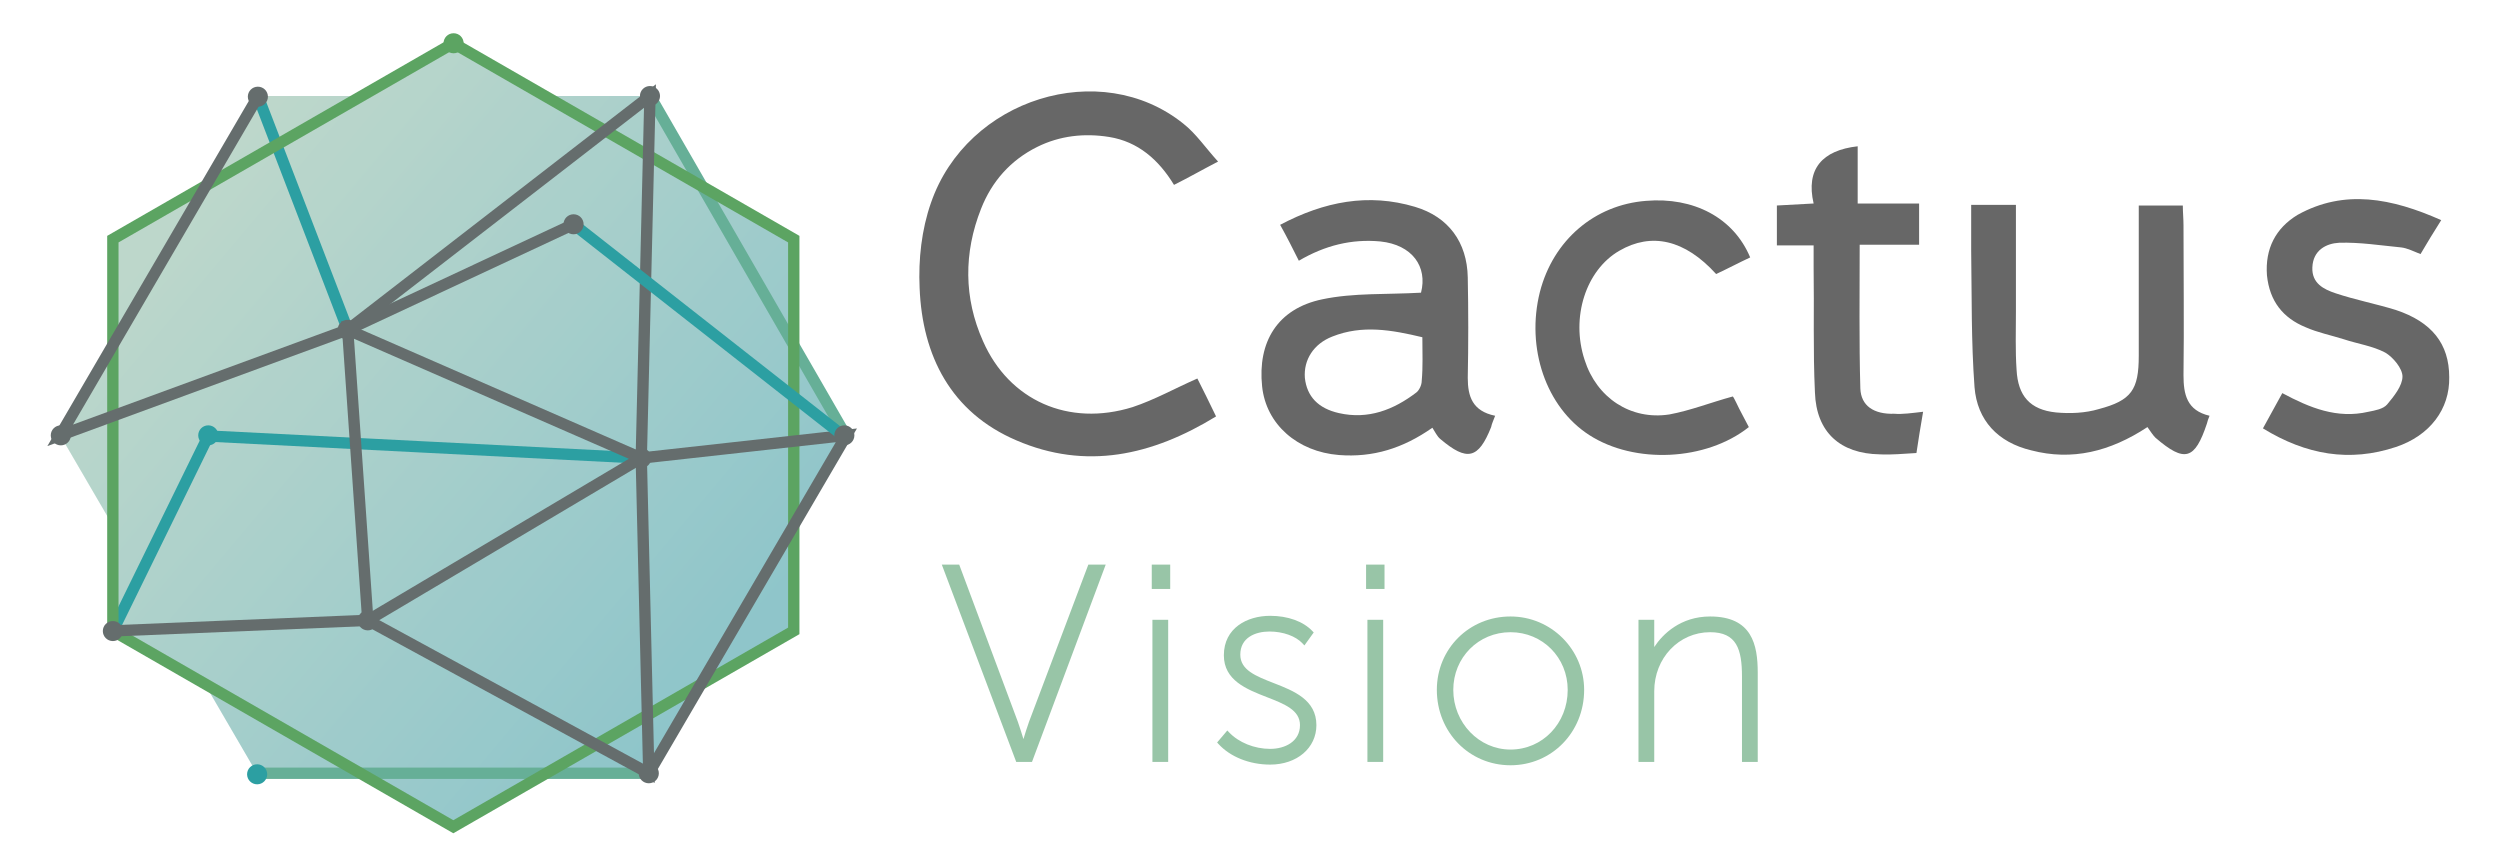 <svg width="125" height="43" viewBox="0 0 125 43" fill="none" xmlns="http://www.w3.org/2000/svg">
<g opacity="0.7">
<path opacity="0.7" d="M39.841 26.042L42.321 21.767L39.74 17.292L39.673 11.982L35.115 9.343L32.502 4.801H27.24L22.682 2.163L18.125 4.801H12.863L10.216 9.343L5.658 11.982V17.225L3.01 21.767L5.658 26.309V31.552L10.216 34.157L12.863 38.699H18.125L22.682 41.337L27.273 38.699H32.502L35.048 34.291L39.874 31.552L39.841 26.042Z" fill="url(#paint0_linear)"/>
</g>
<path d="M32.502 38.663H12.857" stroke="#66AF97" stroke-width="0.567" stroke-miterlimit="10"/>
<path d="M5.643 31.544L10.414 21.801L32.063 22.903" stroke="#2C9FA2" stroke-width="0.567" stroke-miterlimit="10"/>
<path d="M32.502 4.802L42.284 21.767" stroke="#66AF97" stroke-width="0.567" stroke-miterlimit="10"/>
<path d="M10.413 22.268C10.691 22.268 10.916 22.044 10.916 21.767C10.916 21.491 10.691 21.267 10.413 21.267C10.136 21.267 9.911 21.491 9.911 21.767C9.911 22.044 10.136 22.268 10.413 22.268Z" fill="#2C9FA2"/>
<path d="M32.063 23.403C32.34 23.403 32.565 23.179 32.565 22.902C32.565 22.626 32.34 22.401 32.063 22.401C31.785 22.401 31.56 22.626 31.56 22.902C31.56 23.179 31.785 23.403 32.063 23.403Z" fill="#656D6D"/>
<path d="M18.39 31.519C18.667 31.519 18.892 31.295 18.892 31.018C18.892 30.742 18.667 30.518 18.39 30.518C18.112 30.518 17.887 30.742 17.887 31.018C17.887 31.295 18.112 31.519 18.39 31.519Z" fill="#656D6D"/>
<path d="M32.439 39.164C32.717 39.164 32.942 38.94 32.942 38.663C32.942 38.386 32.717 38.162 32.439 38.162C32.162 38.162 31.936 38.386 31.936 38.663C31.936 38.94 32.162 39.164 32.439 39.164Z" fill="#656D6D"/>
<path d="M32.498 5.303C32.776 5.303 33.001 5.078 33.001 4.802C33.001 4.525 32.776 4.301 32.498 4.301C32.221 4.301 31.996 4.525 31.996 4.802C31.996 5.078 32.221 5.303 32.498 5.303Z" fill="#656D6D"/>
<path d="M3.041 22.268C3.318 22.268 3.543 22.044 3.543 21.767C3.543 21.491 3.318 21.267 3.041 21.267C2.763 21.267 2.538 21.491 2.538 21.767C2.538 22.044 2.763 22.268 3.041 22.268Z" fill="#656D6D"/>
<path d="M12.893 4.802L17.384 16.491" stroke="#2C9FA2" stroke-width="0.567" stroke-miterlimit="10"/>
<path d="M12.857 39.216C13.134 39.216 13.36 38.991 13.36 38.715C13.36 38.438 13.134 38.214 12.857 38.214C12.579 38.214 12.354 38.438 12.354 38.715C12.354 38.991 12.579 39.216 12.857 39.216Z" fill="#2C9FA2"/>
<path d="M17.384 16.991C17.662 16.991 17.887 16.767 17.887 16.49C17.887 16.213 17.662 15.989 17.384 15.989C17.107 15.989 16.881 16.213 16.881 16.49C16.881 16.767 17.107 16.991 17.384 16.991Z" fill="#656D6D"/>
<path d="M51.452 36.087C51.355 36.357 51.246 36.708 51.172 36.955C51.097 36.708 50.988 36.357 50.891 36.086L47.96 28.23H47.09L50.785 38.026L50.811 38.097H51.599L55.286 28.23H54.417L51.452 36.087Z" fill="#98C5A7"/>
<path d="M58.409 30.99H57.621V38.096H58.409V30.99Z" fill="#98C5A7"/>
<path d="M58.51 28.23H57.588V29.448H58.51V28.23Z" fill="#98C5A7"/>
<path d="M63.683 34.153C62.788 33.803 62.015 33.502 62.015 32.731C62.015 31.88 62.768 31.576 63.474 31.576C64.153 31.576 64.787 31.805 65.129 32.173L65.22 32.272L65.686 31.623L65.624 31.558C65.165 31.07 64.394 30.791 63.507 30.791C62.355 30.791 61.193 31.401 61.193 32.764C61.193 34.019 62.33 34.462 63.333 34.853C64.227 35.201 64.999 35.502 64.999 36.257C64.999 37.077 64.25 37.444 63.507 37.444C62.722 37.444 61.934 37.126 61.451 36.614L61.366 36.524L60.856 37.124L60.921 37.196C61.51 37.843 62.476 38.23 63.507 38.23C64.847 38.23 65.82 37.4 65.82 36.257C65.82 34.986 64.685 34.543 63.683 34.153Z" fill="#98C5A7"/>
<path d="M69.226 28.23H68.304V29.448H69.226V28.23Z" fill="#98C5A7"/>
<path d="M69.159 30.99H68.371V38.096H69.159V30.99Z" fill="#98C5A7"/>
<path d="M75.525 30.824C73.46 30.824 71.842 32.436 71.842 34.494C71.842 36.608 73.46 38.263 75.525 38.263C77.59 38.263 79.207 36.608 79.207 34.494C79.207 32.47 77.555 30.824 75.525 30.824ZM78.385 34.494C78.385 36.167 77.129 37.478 75.525 37.478C73.947 37.478 72.664 36.139 72.664 34.494C72.664 32.877 73.921 31.61 75.525 31.61C77.129 31.61 78.385 32.877 78.385 34.494Z" fill="#98C5A7"/>
<path d="M85.506 30.824C84.035 30.824 83.135 31.702 82.712 32.352C82.712 32.334 82.712 32.317 82.712 32.298V30.991H81.924V38.097H82.712V34.561C82.712 32.906 83.94 31.61 85.506 31.61C86.832 31.61 87.099 32.459 87.099 33.829V38.097H87.887V33.629C87.886 32.242 87.604 30.824 85.506 30.824Z" fill="#98C5A7"/>
<path d="M59.868 18.925C60.169 19.524 60.469 20.122 60.803 20.821C57.598 22.784 54.293 23.516 50.821 22.019C47.55 20.621 46.114 17.794 45.981 14.4C45.914 12.97 46.081 11.473 46.548 10.142C48.351 4.919 55.028 2.856 59.167 6.183C59.802 6.682 60.269 7.381 60.903 8.079C60.069 8.512 59.434 8.878 58.7 9.244C57.932 7.98 56.897 7.081 55.462 6.849C54.227 6.649 52.991 6.782 51.856 7.348C50.521 8.013 49.586 9.077 49.052 10.441C48.184 12.637 48.184 14.899 49.152 17.061C50.454 20.022 53.425 21.353 56.63 20.355C57.732 19.989 58.733 19.424 59.868 18.925Z" fill="#676767"/>
<path d="M74.757 20.788C74.657 21.054 74.59 21.187 74.557 21.354C73.922 22.95 73.355 23.084 72.019 21.953C71.853 21.82 71.752 21.587 71.619 21.387C70.15 22.418 68.648 22.884 66.945 22.751C64.875 22.585 63.306 21.221 63.106 19.325C62.872 17.096 63.874 15.432 66.111 14.966C67.68 14.634 69.349 14.733 71.051 14.634C71.385 13.336 70.617 12.239 69.015 12.072C67.579 11.939 66.244 12.272 64.942 13.037C64.642 12.438 64.341 11.839 64.007 11.241C66.211 10.076 68.414 9.644 70.751 10.342C72.42 10.841 73.355 12.106 73.388 13.869C73.421 15.532 73.421 17.229 73.388 18.892C73.388 19.823 73.622 20.555 74.757 20.788ZM71.118 16.862C69.583 16.496 68.114 16.23 66.612 16.829C65.677 17.195 65.176 17.994 65.243 18.892C65.343 19.823 65.911 20.422 66.946 20.655C68.414 20.988 69.683 20.489 70.818 19.624C70.951 19.524 71.085 19.258 71.085 19.058C71.152 18.326 71.118 17.628 71.118 16.862Z" fill="#676767"/>
<path d="M107.372 21.354C105.503 22.584 103.6 23.05 101.564 22.518C99.894 22.119 98.86 21.021 98.726 19.357C98.559 17.095 98.592 14.833 98.559 12.538C98.559 11.773 98.559 11.041 98.559 10.242C99.327 10.242 100.028 10.242 100.796 10.242C100.796 12.039 100.796 13.802 100.796 15.565C100.796 16.53 100.762 17.528 100.829 18.492C100.896 19.79 101.497 20.488 102.799 20.622C103.5 20.688 104.267 20.655 104.935 20.455C106.571 20.023 106.938 19.491 106.938 17.794C106.938 15.299 106.938 12.804 106.938 10.276C107.673 10.276 108.374 10.276 109.141 10.276C109.141 10.608 109.175 10.941 109.175 11.274C109.175 13.769 109.208 16.264 109.175 18.759C109.175 19.724 109.342 20.522 110.477 20.788C110.41 20.954 110.376 21.054 110.343 21.187C109.742 22.984 109.241 23.15 107.773 21.886C107.639 21.753 107.539 21.586 107.372 21.354Z" fill="#676767"/>
<path d="M122.061 11.007C121.66 11.639 121.36 12.138 121.026 12.704C120.692 12.571 120.358 12.404 120.058 12.371C119.023 12.271 117.988 12.105 116.953 12.138C116.319 12.171 115.651 12.504 115.618 13.369C115.584 14.167 116.185 14.467 116.786 14.666C117.788 14.999 118.822 15.198 119.79 15.498C121.593 16.097 122.461 17.195 122.461 18.858C122.494 20.455 121.493 21.785 119.79 22.351C117.487 23.116 115.317 22.75 113.147 21.419C113.481 20.82 113.782 20.255 114.115 19.656C115.484 20.388 116.853 20.954 118.422 20.588C118.756 20.521 119.156 20.455 119.357 20.222C119.691 19.823 120.124 19.29 120.124 18.825C120.124 18.425 119.657 17.86 119.257 17.627C118.622 17.294 117.888 17.195 117.187 16.962C116.552 16.762 115.885 16.629 115.284 16.363C114.149 15.897 113.481 15.065 113.348 13.768C113.248 12.437 113.782 11.406 114.883 10.741C117.22 9.443 119.59 9.909 122.061 11.007Z" fill="#676767"/>
<path d="M86.641 19.823C86.675 19.857 86.741 19.99 86.808 20.123C87.008 20.555 87.242 20.955 87.442 21.354C85.306 23.05 81.734 23.217 79.464 21.753C77.294 20.356 76.293 17.395 76.994 14.601C77.661 12.006 79.731 10.242 82.301 10.043C84.672 9.843 86.675 10.875 87.509 12.871C86.942 13.137 86.374 13.437 85.807 13.702C84.238 11.973 82.568 11.607 80.966 12.538C79.297 13.503 78.529 15.865 79.23 17.994C79.831 19.89 81.533 21.021 83.47 20.722C84.538 20.522 85.54 20.123 86.641 19.823Z" fill="#676767"/>
<path d="M96.155 20.588C96.022 21.353 95.922 21.985 95.822 22.651C95.187 22.684 94.587 22.75 93.986 22.717C92.016 22.684 90.814 21.619 90.747 19.623C90.647 17.527 90.714 15.465 90.681 13.369C90.681 13.036 90.681 12.704 90.681 12.271C90.013 12.271 89.479 12.271 88.844 12.271C88.844 11.573 88.844 10.974 88.844 10.275C89.412 10.242 89.98 10.209 90.681 10.175C90.28 8.446 91.115 7.514 92.884 7.314C92.884 8.246 92.884 9.177 92.884 10.175C93.952 10.175 94.92 10.175 95.955 10.175C95.955 10.874 95.955 11.506 95.955 12.238C94.987 12.238 93.986 12.238 92.984 12.238C92.984 14.7 92.951 17.062 93.017 19.424C93.051 20.289 93.685 20.721 94.72 20.688C95.121 20.721 95.588 20.654 96.155 20.588Z" fill="#676767"/>
<path d="M12.893 5.336C13.171 5.336 13.396 5.112 13.396 4.835C13.396 4.558 13.171 4.334 12.893 4.334C12.616 4.334 12.391 4.558 12.391 4.835C12.391 5.112 12.616 5.336 12.893 5.336Z" fill="#656D6D"/>
<path d="M5.643 11.957V31.544L22.666 41.337L39.688 31.544V11.957L22.666 2.163L5.643 11.957Z" stroke="#5CA462" stroke-width="0.567" stroke-miterlimit="10"/>
<path d="M17.384 16.491L32.063 22.903L32.439 38.664L18.39 31.018L17.384 16.491ZM17.384 16.491L32.498 4.802L32.063 22.903L42.318 21.767L32.439 38.664" stroke="#656D6D" stroke-width="0.567" stroke-miterlimit="10"/>
<path d="M5.643 31.544L18.389 31.018L32.063 22.902" stroke="#656D6D" stroke-width="0.567" stroke-miterlimit="10"/>
<path d="M5.644 32.054C5.921 32.054 6.146 31.829 6.146 31.553C6.146 31.276 5.921 31.052 5.644 31.052C5.366 31.052 5.141 31.276 5.141 31.553C5.141 31.829 5.366 32.054 5.644 32.054Z" fill="#656D6D"/>
<path d="M22.679 2.664C22.957 2.664 23.182 2.44 23.182 2.163C23.182 1.886 22.957 1.662 22.679 1.662C22.401 1.662 22.176 1.886 22.176 2.163C22.176 2.44 22.401 2.664 22.679 2.664Z" fill="#5CA462"/>
<path d="M28.678 11.214L42.217 21.834" stroke="#2C9FA2" stroke-width="0.567" stroke-miterlimit="10"/>
<path d="M28.678 11.715C28.956 11.715 29.181 11.491 29.181 11.214C29.181 10.937 28.956 10.713 28.678 10.713C28.4 10.713 28.175 10.937 28.175 11.214C28.175 11.491 28.4 11.715 28.678 11.715Z" fill="#656D6D"/>
<path d="M42.217 22.268C42.495 22.268 42.72 22.044 42.72 21.767C42.72 21.491 42.495 21.267 42.217 21.267C41.939 21.267 41.714 21.491 41.714 21.767C41.714 22.044 41.939 22.268 42.217 22.268Z" fill="#656D6D"/>
<path d="M12.893 4.835L3.01 21.767L17.384 16.49L28.678 11.214" stroke="#656D6D" stroke-width="0.567" stroke-miterlimit="10"/>
<defs>
<linearGradient id="paint0_linear" x1="36.059" y1="32.936" x2="9.461" y2="10.54" gradientUnits="userSpaceOnUse">
<stop stop-color="#1C8B95"/>
<stop offset="1" stop-color="#79AF97"/>
</linearGradient>
</defs>
</svg>
